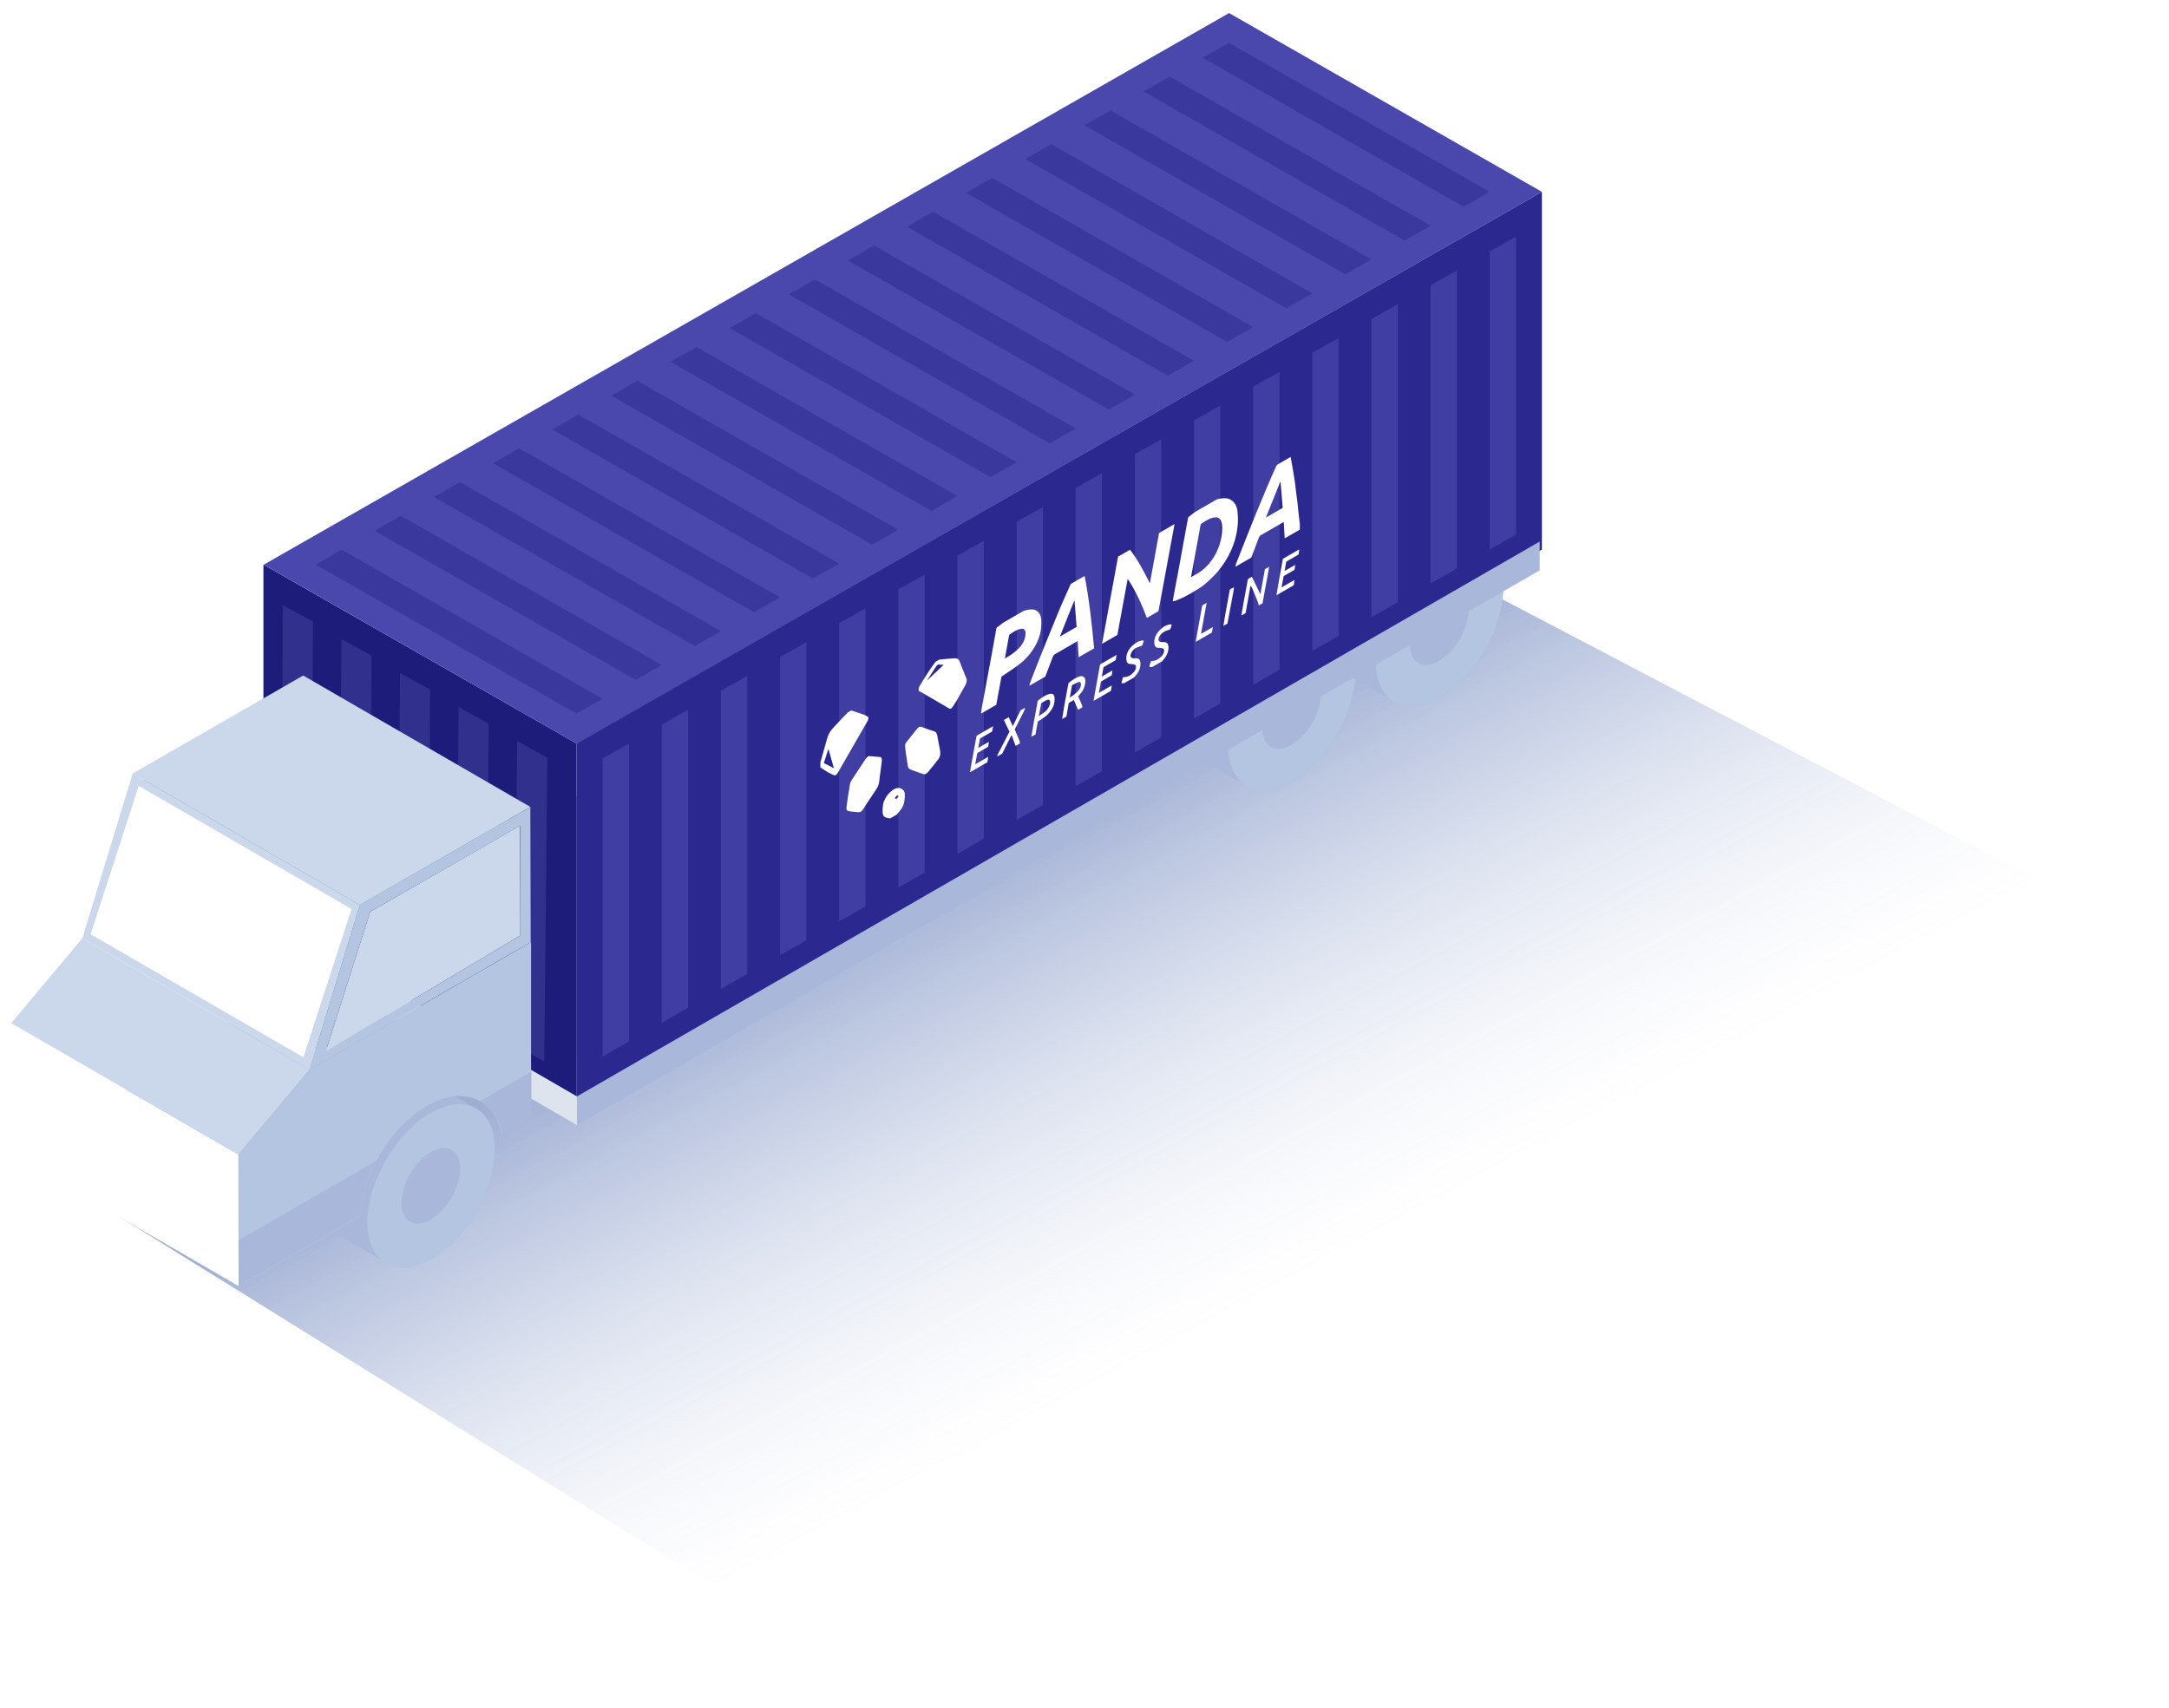 <svg width="193" height="152" viewBox="0 0 193 152" fill="none" xmlns="http://www.w3.org/2000/svg">
<g style="mix-blend-mode:multiply" opacity="0.4" filter="url(#filter0_f_792_11183)">
<path d="M103 37.256L191 83.375L77 149.546L2 102.926L103 37.256Z" fill="url(#paint0_linear_792_11183)"/>
</g>
<path d="M115.11 53.975C114.18 53.433 112.929 53.453 111.534 54.125C111.386 54.199 111.233 54.279 111.076 54.366C108.908 55.751 107.233 57.779 106.288 60.164C105.751 61.401 105.459 62.73 105.43 64.078C105.43 65.858 106.085 67.111 107.08 67.698L110.918 69.922C109.903 69.335 109.268 68.082 109.268 66.302C109.297 64.954 109.589 63.625 110.126 62.388C111.071 60.003 112.746 57.975 114.914 56.59C115.067 56.503 115.219 56.423 115.372 56.349C116.767 55.697 117.992 55.657 118.948 56.199L115.11 53.975Z" fill="#A9B8DA"/>
<path d="M114.914 56.59C118.044 54.79 120.586 56.238 120.599 59.819C120.612 63.399 118.084 67.763 114.953 69.556C111.822 71.35 109.281 69.908 109.268 66.328C109.255 62.747 111.783 58.39 114.914 56.59Z" fill="#A9B8DA"/>
<path d="M114.915 56.59C118.045 54.79 120.587 56.238 120.6 59.819C120.613 63.399 118.085 67.763 114.954 69.556C111.823 71.35 109.282 69.908 109.269 66.328C109.256 62.747 111.784 58.39 114.915 56.59Z" fill="#B4C5E1"/>
<path d="M114.928 60.268C116.382 59.434 117.547 60.105 117.547 61.769C117.5 62.675 117.238 63.558 116.783 64.345C116.327 65.131 115.692 65.8 114.928 66.295C113.473 67.13 112.308 66.458 112.308 64.795C112.355 63.888 112.617 63.005 113.072 62.219C113.528 61.432 114.163 60.764 114.928 60.268Z" fill="#A9B8DA"/>
<path d="M128.269 46.507C127.339 45.972 126.088 45.985 124.693 46.657C124.545 46.73 124.392 46.811 124.235 46.898C122.067 48.282 120.392 50.311 119.447 52.696C118.91 53.933 118.618 55.262 118.589 56.609C118.589 58.39 119.244 59.642 120.239 60.229L124.078 62.447C123.062 61.86 122.427 60.608 122.427 58.827C122.457 57.48 122.748 56.151 123.285 54.914C124.229 52.532 125.902 50.505 128.066 49.122C128.219 49.035 128.372 48.955 128.525 48.881C129.92 48.228 131.145 48.189 132.101 48.731L128.269 46.507Z" fill="#A9B8DA"/>
<path d="M128.067 49.122C131.198 47.322 133.739 48.77 133.752 52.35C133.765 55.931 131.237 60.295 128.106 62.088C124.975 63.882 122.434 62.44 122.421 58.86C122.408 55.279 124.943 50.922 128.067 49.122Z" fill="#A9B8DA"/>
<path d="M128.066 49.122C131.197 47.322 133.738 48.77 133.751 52.35C133.764 55.931 131.236 60.295 128.105 62.088C124.974 63.882 122.433 62.44 122.42 58.86C122.407 55.279 124.942 50.922 128.066 49.122Z" fill="#B4C5E1"/>
<path d="M128.066 52.801C129.52 51.966 130.686 52.638 130.686 54.301C130.639 55.208 130.377 56.09 129.921 56.877C129.466 57.663 128.83 58.332 128.066 58.827C126.612 59.662 125.446 58.99 125.446 57.327C125.494 56.42 125.756 55.538 126.211 54.751C126.666 53.964 127.302 53.296 128.066 52.801Z" fill="#A9B8DA"/>
<path d="M38.544 96.434C37.614 95.9 36.363 95.913 34.968 96.585C34.819 96.658 34.666 96.739 34.509 96.826C32.341 98.21 30.666 100.239 29.721 102.624C29.184 103.861 28.893 105.19 28.863 106.537C28.863 108.318 29.518 109.57 30.514 110.157L34.352 112.375C33.337 111.788 32.702 110.536 32.702 108.755C32.731 107.408 33.022 106.079 33.559 104.842C34.501 102.458 36.172 100.43 38.334 99.043C38.487 98.956 38.64 98.876 38.793 98.802C40.188 98.15 41.413 98.111 42.369 98.652L38.544 96.434Z" fill="#A9B8DA"/>
<path d="M38.334 99.043C41.465 97.243 44.007 98.691 44.02 102.272C44.033 105.853 41.505 110.216 38.374 112.01C35.243 113.803 32.702 112.362 32.688 108.781C32.675 105.2 35.223 100.844 38.334 99.043Z" fill="#A9B8DA"/>
<g clip-path="url(#clip0_792_11183)">
<path d="M23.44 82.093V50.246L51.301 66.167V98.014L23.44 82.093Z" fill="#1E1C7B"/>
<path d="M109.364 1.161L23.465 50.256L51.32 66.182L137.2 17.072L109.364 1.161Z" fill="#4A48AD"/>
<path d="M137.2 48.914L51.301 98.014V66.167L137.2 17.072V48.914Z" fill="#2B298F"/>
<path opacity="0.5" d="M53.623 67.494L55.964 66.182V92.696L53.623 94.033V67.494Z" fill="#5755B7"/>
<path opacity="0.5" d="M58.883 64.489L61.224 63.171V89.686L58.883 91.027V64.489Z" fill="#5755B7"/>
<path opacity="0.5" d="M64.143 61.479L66.489 60.166V86.68L64.143 88.017V61.479Z" fill="#5755B7"/>
<path opacity="0.5" d="M69.408 58.473L71.749 57.156V83.67L69.408 85.012V58.473Z" fill="#5755B7"/>
<path opacity="0.5" d="M74.669 55.463L77.01 54.146V80.665L74.669 82.002V55.463Z" fill="#5755B7"/>
<path opacity="0.5" d="M79.934 52.453L82.275 51.141V77.655L79.934 78.996V52.453Z" fill="#5755B7"/>
<path opacity="0.5" d="M85.194 49.448L87.535 48.13V74.645L85.194 75.986V49.448Z" fill="#5755B7"/>
<path opacity="0.5" d="M90.46 46.438L92.801 45.125V71.639L90.46 72.976V46.438Z" fill="#5755B7"/>
<path opacity="0.5" d="M95.719 43.432L98.061 42.115V68.629L95.719 69.971V43.432Z" fill="#5755B7"/>
<path opacity="0.5" d="M100.985 40.422L103.326 39.11V65.624L100.985 66.961V40.422Z" fill="#5755B7"/>
<path opacity="0.5" d="M106.245 37.412L108.586 36.099V62.614L106.245 63.955V37.412Z" fill="#5755B7"/>
<path opacity="0.5" d="M111.51 34.407L113.852 33.089V59.608L111.51 60.945V34.407Z" fill="#5755B7"/>
<path opacity="0.5" d="M116.771 31.397L119.112 30.084V56.598L116.771 57.935V31.397Z" fill="#5755B7"/>
<path opacity="0.5" d="M122.031 28.391L124.377 27.074V53.588L122.031 54.93V28.391Z" fill="#5755B7"/>
<path opacity="0.5" d="M127.297 25.381L129.638 24.064V50.583L127.297 51.92V25.381Z" fill="#5755B7"/>
<path opacity="0.5" d="M132.556 22.376L134.902 21.058V47.573L132.556 48.914V22.376Z" fill="#5755B7"/>
<path d="M28.084 50.246L30.406 48.919L53.623 62.191L51.301 63.513L28.084 50.246Z" fill="#3A389D"/>
<path d="M33.344 47.241L35.666 45.909L58.883 59.181L56.561 60.508L33.344 47.241Z" fill="#3A389D"/>
<path d="M38.609 44.231L40.931 42.904L64.144 56.175L61.822 57.502L38.609 44.231Z" fill="#3A389D"/>
<path d="M43.869 41.226L46.191 39.898L69.408 53.165L67.087 54.492L43.869 41.226Z" fill="#3A389D"/>
<path d="M49.135 38.215L51.456 36.888L74.669 50.16L72.347 51.487L49.135 38.215Z" fill="#3A389D"/>
<path d="M54.395 35.21L56.716 33.883L79.934 47.15L77.612 48.477L54.395 35.21Z" fill="#3A389D"/>
<path d="M59.66 32.2L61.982 30.877L85.194 44.144L82.873 45.471L59.66 32.2Z" fill="#3A389D"/>
<path d="M64.921 29.194L67.243 27.867L90.46 41.139L88.138 42.466L64.921 29.194Z" fill="#3A389D"/>
<path d="M70.186 26.189L72.507 24.862L95.72 38.129L93.398 39.456L70.186 26.189Z" fill="#3A389D"/>
<path d="M75.446 23.179L77.768 21.852L100.985 35.123L98.664 36.45L75.446 23.179Z" fill="#3A389D"/>
<path d="M80.706 20.174L83.028 18.846L106.245 32.113L103.923 33.44L80.706 20.174Z" fill="#3A389D"/>
<path d="M85.972 17.164L88.293 15.836L111.511 29.108L109.189 30.435L85.972 17.164Z" fill="#3A389D"/>
<path d="M91.231 14.158L93.553 12.831L116.771 26.103L114.449 27.43L91.231 14.158Z" fill="#3A389D"/>
<path d="M96.497 11.153L98.819 9.826L122.031 23.092L119.71 24.42L96.497 11.153Z" fill="#3A389D"/>
<path d="M101.757 8.143L104.079 6.816L127.296 20.087L124.974 21.414L101.757 8.143Z" fill="#3A389D"/>
<path d="M107.022 5.137L109.344 3.81L132.557 17.077L130.235 18.404L107.022 5.137Z" fill="#3A389D"/>
<path d="M48.702 67.432L46.021 65.946L45.744 92.946L48.425 94.456L48.702 67.432Z" fill="#32308D"/>
<path d="M43.485 64.398L40.804 62.926L40.576 90.138L43.257 91.633L43.485 64.398Z" fill="#32308D"/>
<path d="M38.269 61.368L35.592 59.907L35.408 87.334L38.084 88.811L38.269 61.368Z" fill="#32308D"/>
<path d="M33.058 58.339L30.377 56.887L30.236 84.531L32.917 85.988L33.058 58.339Z" fill="#32308D"/>
<path d="M27.841 55.31L25.16 53.872L25.067 81.723L27.748 83.165L27.841 55.31Z" fill="#32308D"/>
<g clip-path="url(#clip1_792_11183)">
<path d="M108.221 44.459C108.291 44.44 108.362 44.415 108.431 44.401C108.795 44.33 109.146 44.298 109.433 44.438C109.827 44.63 110.075 44.998 110.123 45.595C110.147 45.892 110.165 46.198 110.147 46.52C110.102 47.296 109.931 48.099 109.558 48.948C109.236 49.68 108.817 50.33 108.319 50.912C108.067 51.205 107.788 51.459 107.518 51.717C107.176 52.039 106.819 52.306 106.461 52.507C106.121 52.703 105.781 52.915 105.443 53.09C105.161 53.237 104.881 53.344 104.601 53.46C104.529 53.49 104.46 53.491 104.36 53.511C104.372 53.426 104.38 53.33 104.398 53.231C104.596 52.168 104.797 51.105 104.994 50.043C105.093 49.51 105.185 48.978 105.283 48.444C105.424 47.671 105.566 46.897 105.709 46.123C105.717 46.091 105.728 46.058 105.741 46.025L106.418 45.501L108.221 44.459ZM105.977 51.369C106.204 51.238 106.407 51.123 106.61 51.003C106.96 50.797 107.304 50.495 107.612 50.123C108.094 49.542 108.424 48.879 108.602 48.17C108.741 47.611 108.799 47.084 108.727 46.624C108.671 46.267 108.507 46.046 108.194 46.042C107.765 46.036 107.311 46.318 106.842 46.648L105.977 51.369Z" fill="white"/>
<path d="M115.661 47.132L114.315 47.91L114.231 46.459C114.189 46.481 114.148 46.5 114.107 46.524C113.472 46.891 112.837 47.26 112.202 47.621C112.103 47.678 112.05 47.749 112.005 47.871C111.79 48.452 111.569 49.032 111.347 49.62L109.929 50.439C109.957 50.321 109.967 50.219 110.005 50.12C110.27 49.439 110.538 48.759 110.809 48.079C111.121 47.296 111.431 46.514 111.75 45.732C112.082 44.919 112.42 44.107 112.764 43.296C113.02 42.691 113.29 42.09 113.557 41.489C113.571 41.459 113.589 41.43 113.61 41.404C113.63 41.379 113.653 41.357 113.677 41.34C114.062 41.112 114.446 40.892 114.845 40.662C114.914 41.055 114.985 41.443 115.051 41.835C115.112 42.193 115.173 42.552 115.225 42.916C115.267 43.212 115.295 43.519 115.332 43.819C115.371 44.136 115.418 44.449 115.455 44.766C115.486 45.032 115.506 45.306 115.535 45.573C115.566 45.853 115.601 46.13 115.634 46.407C115.643 46.481 115.652 46.555 115.661 46.628L115.661 47.132ZM113.944 42.882L113.907 42.897L112.642 46.062L114.137 45.198L113.944 42.882Z" fill="white"/>
<path d="M91.08 54.363C91.173 54.339 91.267 54.312 91.359 54.29C91.685 54.215 91.992 54.2 92.23 54.348C92.502 54.518 92.651 54.826 92.655 55.289C92.659 55.674 92.65 56.06 92.524 56.497C92.435 56.804 92.321 57.107 92.156 57.411C91.752 58.155 91.237 58.713 90.667 59.143C90.164 59.523 89.651 59.846 89.113 60.215L88.648 62.726L87.284 63.514C87.314 63.313 87.338 63.116 87.375 62.915C87.55 61.965 87.728 61.012 87.906 60.06C88.055 59.254 88.207 58.447 88.353 57.643C88.46 57.058 88.561 56.473 88.667 55.875C88.832 55.75 88.991 55.629 89.15 55.508C89.184 55.481 89.218 55.449 89.251 55.419L91.08 54.363ZM89.416 58.595C89.78 58.408 90.117 58.187 90.454 57.89C90.868 57.525 91.167 57.11 91.247 56.54C91.285 56.269 91.214 55.935 90.952 55.952C90.571 55.978 90.184 56.219 89.8 56.494L89.416 58.595Z" fill="white"/>
<path d="M83.564 58.706C84.016 58.663 84.472 58.61 84.919 58.582C85.12 58.569 85.292 58.633 85.374 58.835C85.577 59.342 85.771 59.858 85.981 60.358C86.064 60.554 86.014 60.77 85.869 61.029C85.623 61.466 85.38 61.906 85.13 62.342C85.023 62.523 84.911 62.701 84.793 62.874C84.663 63.071 84.565 63.117 84.444 63.046C83.621 62.565 82.798 62.084 81.975 61.603C81.896 61.557 81.811 61.52 81.754 61.493C81.703 61.312 81.77 61.159 81.871 60.985C82.252 60.336 82.661 59.705 83.093 59.097C83.146 59.023 83.204 58.954 83.259 58.882L83.564 58.706ZM83.972 59.163C83.823 59.157 83.696 59.175 83.594 59.143C83.474 59.105 83.374 59.195 83.278 59.34C83.011 59.743 82.75 60.151 82.469 60.583L83.972 59.163Z" fill="white"/>
<path d="M75.743 63.225C76.11 63.346 76.479 63.464 76.844 63.593C76.963 63.639 77.077 63.695 77.186 63.761C77.302 63.828 77.301 63.981 77.186 64.183C76.307 65.715 75.428 67.246 74.549 68.776C74.45 68.949 74.32 69.039 74.218 68.993C74.029 68.908 73.839 68.828 73.661 68.723C73.434 68.591 73.22 68.439 73 68.295C73 68.147 73 68 73 67.852C73.203 67.133 73.412 66.415 73.606 65.698C73.702 65.34 73.892 65.046 74.128 64.79C74.56 64.318 75.001 63.863 75.438 63.401L75.743 63.225ZM74.203 68.373L73.716 66.646L73.302 67.91L74.203 68.373Z" fill="white"/>
<path d="M79.196 72.839C79.028 72.792 78.832 72.789 78.697 72.689C78.508 72.547 78.516 72.207 78.545 71.876C78.562 71.684 78.589 71.466 78.672 71.27C78.841 70.87 79.104 70.544 79.415 70.323C79.817 70.039 80.128 70.089 80.361 70.3C80.528 70.45 80.539 70.763 80.496 71.095C80.474 71.267 80.453 71.45 80.389 71.625C80.282 71.916 80.087 72.157 79.887 72.383C79.859 72.417 79.832 72.452 79.806 72.489L79.196 72.839ZM79.605 71.05C79.684 71.065 79.733 71.103 79.781 71.075C79.837 71.043 79.892 70.949 79.977 70.846L79.796 70.793L79.605 71.05Z" fill="white"/>
<path d="M110.455 54.778C110.533 54.332 110.609 53.887 110.69 53.441C110.805 52.807 110.923 52.172 111.041 51.53L111.395 51.326L112.149 52.885L112.555 50.654L112.928 50.438C112.896 50.636 112.868 50.82 112.834 51.006C112.677 51.862 112.517 52.719 112.36 53.576C112.356 53.612 112.356 53.646 112.36 53.678L112.004 53.883C111.979 53.782 111.961 53.672 111.925 53.581C111.778 53.206 111.627 52.834 111.473 52.465C111.423 52.345 111.357 52.24 111.299 52.128L111.264 52.159L110.836 54.558L110.455 54.778Z" fill="white"/>
<path d="M94.509 63.992C94.579 63.559 94.644 63.128 94.721 62.693C94.825 62.111 94.939 61.527 95.048 60.943C95.057 60.896 95.068 60.848 95.082 60.78C95.414 60.529 95.753 60.269 96.091 60.192C96.482 60.103 96.645 60.359 96.553 60.875C96.493 61.21 96.35 61.508 96.107 61.775C96.047 61.841 95.99 61.913 95.938 61.975C96.049 62.226 96.159 62.465 96.262 62.711C96.29 62.779 96.296 62.87 96.312 62.95L95.931 63.17L95.551 62.297L95.098 62.559C95.09 62.603 95.083 62.64 95.077 62.677L94.89 63.772L94.509 63.992ZM95.389 60.982L95.192 62.08C95.341 61.978 95.473 61.904 95.598 61.8C95.737 61.684 95.882 61.557 96.002 61.405C96.064 61.326 96.113 61.235 96.145 61.142C96.176 61.049 96.189 60.958 96.183 60.879C96.173 60.728 96.088 60.653 95.956 60.704C95.772 60.775 95.583 60.885 95.389 60.982Z" fill="white"/>
<path d="M113.579 52.973C113.658 52.504 113.734 52.035 113.818 51.564C113.925 50.956 114.04 50.347 114.153 49.733L115.611 48.891C115.6 48.972 115.593 49.042 115.583 49.113C115.572 49.185 115.559 49.26 115.544 49.353L114.456 49.981L114.304 50.817L115.257 50.266L115.188 50.71L114.223 51.267L114.033 52.275L115.179 51.613L115.128 52.078L113.579 52.973Z" fill="white"/>
<path d="M86.307 68.731C86.386 68.285 86.463 67.84 86.544 67.393C86.651 66.799 86.762 66.205 86.872 65.611C86.88 65.565 86.894 65.517 86.904 65.474L88.368 64.628L88.28 65.102L87.2 65.726L87.043 66.565L87.986 66.02L87.932 66.456L86.964 67.015L86.776 68.022L87.936 67.352L87.856 67.836L86.307 68.731Z" fill="white"/>
<path d="M97.302 62.378C97.383 61.922 97.463 61.465 97.546 61.009C97.652 60.415 97.76 59.822 97.868 59.23C97.877 59.194 97.888 59.158 97.901 59.123L99.359 58.28L99.276 58.751L98.191 59.378L98.038 60.214L98.981 59.669L98.923 60.1L97.964 60.654L97.77 61.67L98.929 61.001L98.851 61.483L97.302 62.378Z" fill="white"/>
<path d="M88.744 67.323L88.755 67.191L89.822 65.124L89.325 64.076L89.757 63.827L90.118 64.625L90.815 63.213L91.211 62.984C91.189 63.072 91.185 63.15 91.151 63.218C90.944 63.637 90.731 64.054 90.519 64.471C90.44 64.627 90.361 64.783 90.295 64.912C90.441 65.261 90.58 65.584 90.711 65.913C90.738 65.982 90.736 66.079 90.749 66.163L90.369 66.382L90.026 65.453L89.975 65.479L89.176 67.073L88.744 67.323Z" fill="white"/>
<path d="M91.766 65.576C91.844 65.121 91.92 64.666 92.001 64.21C92.056 63.9 92.119 63.589 92.175 63.278C92.231 62.974 92.283 62.671 92.337 62.366C92.688 62.096 93.036 61.836 93.376 61.763C93.757 61.681 93.839 61.862 93.837 62.256C93.835 62.543 93.769 62.855 93.557 63.169C93.374 63.445 93.152 63.678 92.919 63.838C92.735 63.964 92.551 64.08 92.35 64.211C92.299 64.486 92.243 64.775 92.191 65.062C92.173 65.161 92.161 65.258 92.146 65.356L91.766 65.576ZM92.649 62.577L92.436 63.718C92.59 63.619 92.728 63.543 92.862 63.44C93.04 63.303 93.218 63.148 93.333 62.902C93.423 62.712 93.486 62.525 93.425 62.376C93.361 62.223 93.221 62.262 93.072 62.335C92.941 62.4 92.81 62.485 92.649 62.577Z" fill="white"/>
<path d="M100.018 60.808L99.775 60.789L99.935 60.259C99.998 60.259 100.051 60.264 100.108 60.257C100.387 60.226 100.667 60.096 100.936 59.752C101.141 59.488 101.151 59.206 100.958 59.15C100.827 59.114 100.689 59.093 100.545 59.089C100.331 59.08 100.24 58.937 100.223 58.664C100.201 58.317 100.314 57.988 100.571 57.665C100.682 57.526 100.818 57.408 100.947 57.309C101.182 57.129 101.526 56.953 101.785 57.019L101.632 57.455C101.441 57.525 101.285 57.576 101.127 57.645C100.977 57.711 100.827 57.82 100.711 58.013C100.525 58.321 100.559 58.549 100.814 58.577C100.94 58.591 101.073 58.586 101.2 58.595C101.439 58.612 101.511 58.932 101.471 59.236C101.42 59.633 101.243 59.953 100.951 60.237C100.942 60.245 100.938 60.266 100.931 60.281L100.018 60.808Z" fill="white"/>
<path d="M102.507 59.37L102.292 59.354C102.253 59.195 102.379 59.008 102.427 58.817C102.645 58.849 102.867 58.785 103.107 58.617C103.271 58.501 103.432 58.37 103.528 58.134C103.634 57.872 103.585 57.72 103.379 57.681C103.267 57.661 103.151 57.65 103.032 57.649C102.822 57.645 102.73 57.504 102.712 57.238C102.688 56.891 102.795 56.558 103.058 56.231C103.173 56.087 103.312 55.973 103.445 55.859C103.673 55.663 104.048 55.536 104.241 55.576C104.254 55.697 104.201 55.86 104.103 56.024C103.931 56.086 103.773 56.122 103.616 56.208C103.489 56.277 103.337 56.381 103.241 56.517C103.004 56.852 103.036 57.105 103.306 57.138C103.449 57.155 103.611 57.131 103.741 57.171C104.07 57.269 104.035 57.929 103.756 58.396C103.661 58.556 103.534 58.694 103.421 58.842L102.507 59.37Z" fill="white"/>
<path d="M106.393 57.125C106.474 56.669 106.554 56.214 106.636 55.758C106.743 55.164 106.851 54.571 106.959 53.978C106.968 53.942 106.979 53.905 106.992 53.868L107.369 53.65L106.867 56.413L107.922 55.804L107.84 56.289L106.393 57.125Z" fill="white"/>
<path d="M108.855 55.702C108.918 55.331 108.976 54.961 109.043 54.59C109.17 53.887 109.301 53.185 109.433 52.467L109.79 52.26C109.786 52.341 109.793 52.417 109.778 52.499C109.598 53.474 109.414 54.452 109.233 55.428C109.231 55.448 109.232 55.467 109.236 55.484L108.855 55.702Z" fill="white"/>
<path d="M103.135 47.435L104.513 46.639L103.08 54.395L102.05 54.99C101.573 53.74 101.041 52.55 100.343 51.516L99.422 56.508L98.061 57.295L99.488 49.538L100.549 48.925C101.235 49.8 101.778 50.846 102.317 51.912L103.135 47.435Z" fill="white"/>
<path d="M95.274 51.972L96.509 51.258C96.92 53.304 97.141 55.493 97.358 57.697L95.978 58.494L95.894 57.061C95.855 57.077 95.815 57.095 95.776 57.116C95.133 57.487 94.49 57.856 93.846 58.234C93.795 58.263 93.722 58.348 93.697 58.411C93.465 59.008 93.242 59.605 93.013 60.21L91.586 61.035C91.626 60.897 91.649 60.783 91.692 60.671C91.927 60.059 92.166 59.448 92.407 58.836C92.647 58.23 92.89 57.625 93.136 57.02C93.517 56.083 93.897 55.148 94.284 54.214C94.449 53.818 94.632 53.425 94.806 53.031L95.274 51.972ZM94.309 56.654L95.806 55.789L95.612 53.473L95.573 53.491L94.309 56.654Z" fill="white"/>
<path d="M75.318 71.871C75.369 71.509 75.414 71.15 75.468 70.787C75.512 70.493 75.58 70.188 75.61 69.9C75.631 69.692 75.725 69.512 75.841 69.335C76.222 68.753 76.606 68.177 76.988 67.599C77.16 67.338 77.246 67.279 77.439 67.296C77.734 67.32 78.028 67.348 78.323 67.374C78.449 67.385 78.491 67.561 78.454 67.819C78.39 68.269 78.339 68.713 78.281 69.16C78.254 69.365 78.238 69.568 78.19 69.78C78.156 69.913 78.097 70.049 78.017 70.171C77.655 70.729 77.284 71.279 76.917 71.832C76.855 71.925 76.802 72.031 76.734 72.115C76.6 72.275 76.471 72.293 76.35 72.281C76.124 72.26 75.897 72.241 75.672 72.218C75.601 72.209 75.532 72.195 75.466 72.176C75.353 72.145 75.31 72.039 75.318 71.871Z" fill="white"/>
<path d="M80.536 66.423C80.518 66.247 80.6 66.103 80.734 65.943C81.004 65.62 81.267 65.285 81.53 64.949C81.735 64.686 81.849 64.635 82.034 64.705C82.4 64.844 82.768 64.976 83.145 65.092C83.324 65.148 83.377 65.331 83.413 65.549C83.478 65.932 83.563 66.3 83.629 66.683C83.655 66.835 83.676 66.998 83.657 67.174C83.64 67.302 83.583 67.441 83.5 67.56C83.27 67.87 83.023 68.164 82.781 68.46C82.678 68.587 82.573 68.73 82.461 68.82C82.367 68.89 82.271 68.918 82.193 68.9C81.875 68.805 81.567 68.69 81.259 68.575C81.128 68.526 80.992 68.483 80.883 68.397C80.819 68.345 80.791 68.227 80.772 68.118C80.706 67.734 80.65 67.342 80.594 66.95C80.571 66.778 80.555 66.599 80.536 66.423Z" fill="white"/>
</g>
</g>
<path d="M51.342 100.133L24.481 84.584L24.475 82.033L51.335 97.576L51.342 100.133Z" fill="#DEE4EE"/>
<path d="M137.006 48.196V50.759L51.342 100.133L51.335 97.576L137.006 48.196Z" fill="#A9B8DA"/>
<path d="M38.334 99.043C41.464 97.243 44.006 98.691 44.019 102.272C44.032 105.853 41.504 110.216 38.373 112.01C35.242 113.803 32.701 112.362 32.688 108.781C32.675 105.2 35.222 100.844 38.334 99.043Z" fill="#B4C5E1"/>
<path d="M38.334 102.513C39.788 101.678 40.954 102.35 40.954 104.013C40.906 104.92 40.644 105.803 40.189 106.589C39.733 107.376 39.098 108.044 38.334 108.54C36.88 109.374 35.714 108.703 35.714 107.04C35.761 106.133 36.023 105.25 36.479 104.463C36.934 103.677 37.57 103.008 38.334 102.513Z" fill="#A9B8DA"/>
<path d="M21.232 114.455L1.02 102.761L1 91.053L21.213 102.748L21.232 114.455Z" fill="white"/>
<path d="M21.213 102.748L1 91.054L7.327 83.507L27.54 95.202L21.213 102.748Z" fill="#CBD7EA"/>
<path d="M46.298 83.253L26.086 71.559L26.06 61.775L46.272 73.476L46.298 83.253Z" fill="#2A2529"/>
<path d="M28.457 93.545L8.244 81.851L26.086 71.559L46.298 83.253L28.457 93.545Z" fill="#302B30"/>
<path d="M46.273 73.476L46.299 83.253L28.975 93.604L32.944 81.133L46.273 73.476Z" fill="#CBD7EA"/>
<path d="M28.457 93.545L8.244 81.851L12.731 69.439L32.943 81.133L28.457 93.545Z" fill="#3D8193"/>
<path d="M32.943 81.133L12.73 69.439L26.059 61.775L46.272 73.476L32.943 81.133Z" fill="#428CA0"/>
<path d="M27.54 95.202L7.327 83.507L11.807 68.839L32.02 80.54L27.54 95.202Z" fill="#CBD7EA"/>
<path d="M8.061 83.142L12.344 69.941L31.28 80.898L26.996 94.1L8.061 83.142Z" fill="white"/>
<path d="M32.02 80.54L11.808 68.839L26.977 60.119L47.19 71.813L32.02 80.54Z" fill="#CBD7EA"/>
<path d="M32.02 80.54L47.189 71.82L47.222 83.853L27.54 95.202L32.02 80.54ZM46.299 83.26V73.476L32.944 81.133L28.974 93.604L46.299 83.253V83.26Z" fill="#B4C5E1"/>
<path d="M37.986 98.417C38.862 97.878 39.865 97.579 40.895 97.55C42.859 97.55 44.228 98.854 44.634 100.935L47.254 99.421V89.71V83.84L27.572 95.189L21.245 102.735V114.475L32.013 108.24C32.223 104.483 34.77 100.269 37.986 98.417Z" fill="#B4C5E1"/>
<path d="M21.232 114.455L32 108.22C32.141 106.493 32.648 104.814 33.487 103.296L21.226 110.386L21.232 114.455Z" fill="#A9B8DA"/>
<path d="M42.696 97.993C43.222 98.306 43.672 98.732 44.012 99.24C44.352 99.747 44.574 100.324 44.661 100.928L47.281 99.415V95.384L42.696 97.993Z" fill="#A9B8DA"/>
<defs>
<filter id="filter0_f_792_11183" x="0" y="35.256" width="193" height="116.291" filterUnits="userSpaceOnUse" color-interpolation-filters="sRGB">
<feFlood flood-opacity="0" result="BackgroundImageFix"/>
<feBlend mode="normal" in="SourceGraphic" in2="BackgroundImageFix" result="shape"/>
<feGaussianBlur stdDeviation="1" result="effect1_foregroundBlur_792_11183"/>
</filter>
<linearGradient id="paint0_linear_792_11183" x1="97.5" y1="123.479" x2="74.906" y2="81.297" gradientUnits="userSpaceOnUse">
<stop stop-color="#B4C5E0" stop-opacity="0"/>
<stop offset="1" stop-color="#0E3391"/>
</linearGradient>
<clipPath id="clip0_792_11183">
<rect width="113.76" height="96.853" fill="white" transform="matrix(-1 0 0 1 137.2 1.161)"/>
</clipPath>
<clipPath id="clip1_792_11183">
<rect width="49.27" height="11.61" fill="white" transform="matrix(0.866 -0.5 0 1 73 64.809)"/>
</clipPath>
</defs>
</svg>
